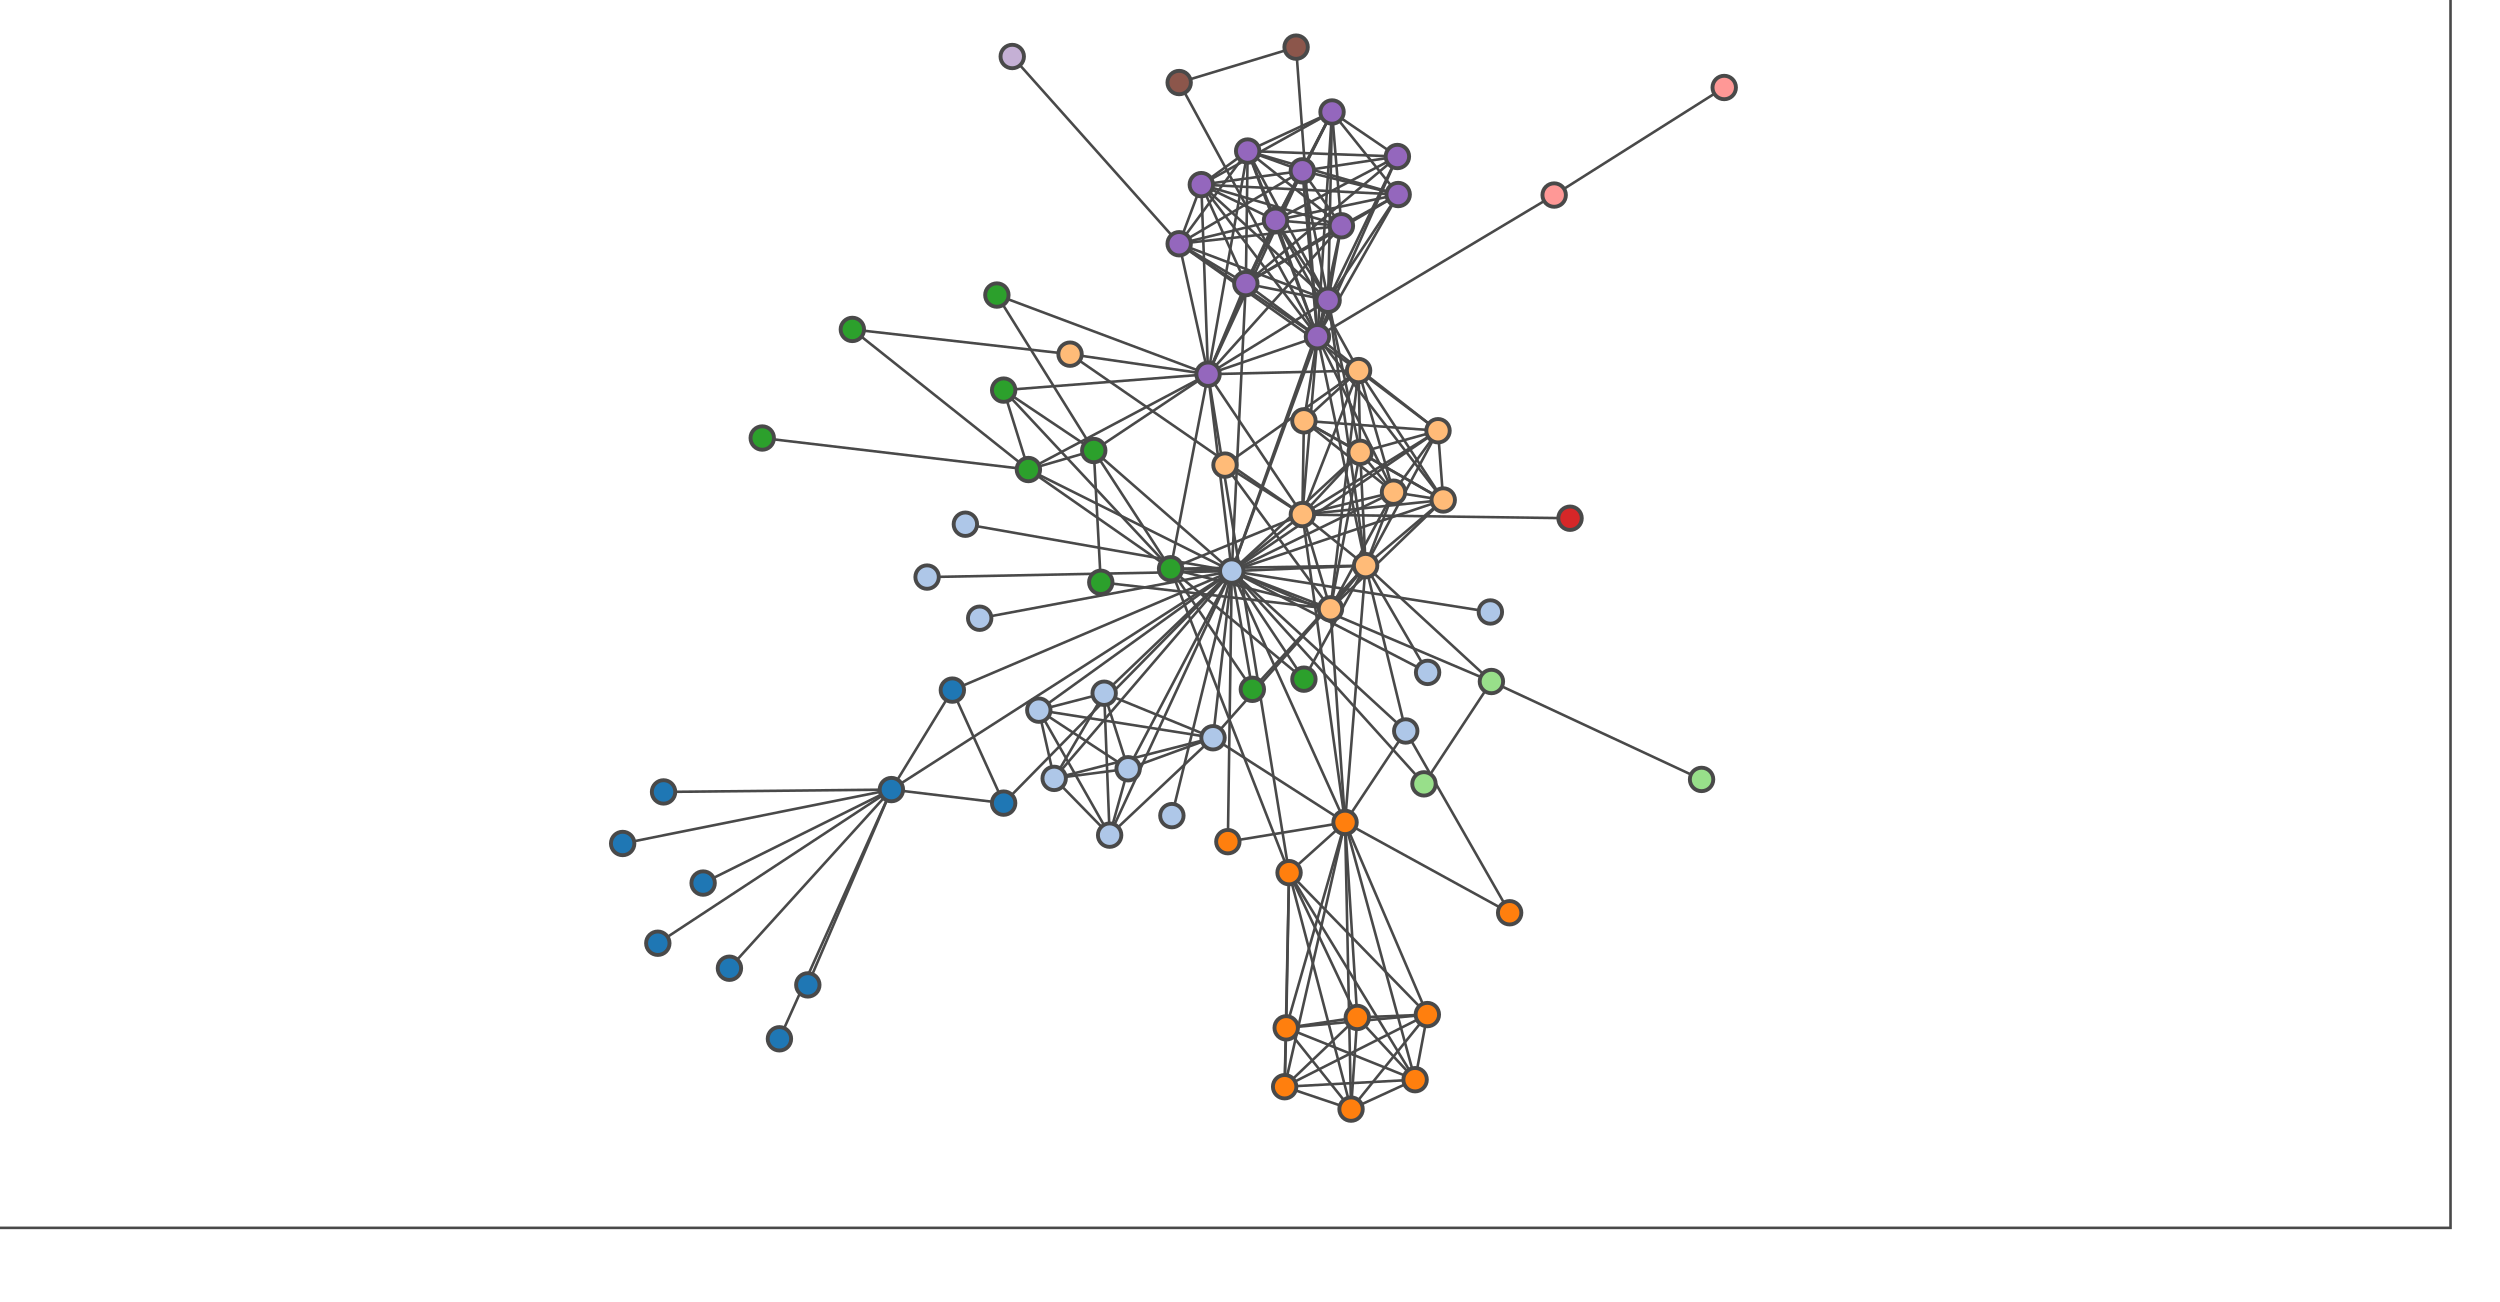 <?xml version="1.0" encoding="utf-8"?>
<!-- Generator: Adobe Illustrator 18.0.0, SVG Export Plug-In . SVG Version: 6.00 Build 0)  -->
<!DOCTYPE svg PUBLIC "-//W3C//DTD SVG 1.1//EN" "http://www.w3.org/Graphics/SVG/1.1/DTD/svg11.dtd">
<svg version="1.1" id="chart1" xmlns="http://www.w3.org/2000/svg" xmlns:xlink="http://www.w3.org/1999/xlink" x="0px" y="0px"
	 viewBox="0 0 960 500" enable-background="new 0 0 960 500" xml:space="preserve">
<rect x="-19" y="-28.5" fill="none" stroke="#494949" stroke-miterlimit="10" width="960" height="500"/>
<line fill="none" stroke="#494949" stroke-miterlimit="10" x1="310.2" y1="378.2" x2="342.3" y2="303.2"/>
<line fill="none" stroke="#494949" stroke-miterlimit="10" x1="385.4" y1="308.4" x2="342.3" y2="303.2"/>
<line fill="none" stroke="#494949" stroke-miterlimit="10" x1="365.7" y1="265" x2="342.3" y2="303.2"/>
<line fill="none" stroke="#494949" stroke-miterlimit="10" x1="365.7" y1="265" x2="385.4" y2="308.4"/>
<line fill="none" stroke="#494949" stroke-miterlimit="10" x1="270" y1="339.1" x2="342.3" y2="303.2"/>
<line fill="none" stroke="#494949" stroke-miterlimit="10" x1="254.8" y1="304.1" x2="342.3" y2="303.2"/>
<line fill="none" stroke="#494949" stroke-miterlimit="10" x1="299.3" y1="398.9" x2="342.3" y2="303.2"/>
<line fill="none" stroke="#494949" stroke-miterlimit="10" x1="239.1" y1="323.9" x2="342.3" y2="303.2"/>
<line fill="none" stroke="#494949" stroke-miterlimit="10" x1="252.6" y1="362.2" x2="342.3" y2="303.2"/>
<line fill="none" stroke="#494949" stroke-miterlimit="10" x1="280.1" y1="371.8" x2="342.3" y2="303.2"/>
<line fill="none" stroke="#494949" stroke-miterlimit="10" x1="473" y1="219.3" x2="572.3" y2="235"/>
<line fill="none" stroke="#494949" stroke-miterlimit="10" x1="473" y1="219.3" x2="365.7" y2="265"/>
<line fill="none" stroke="#494949" stroke-miterlimit="10" x1="473" y1="219.3" x2="385.4" y2="308.4"/>
<line fill="none" stroke="#494949" stroke-miterlimit="10" x1="473" y1="219.3" x2="342.3" y2="303.2"/>
<line fill="none" stroke="#494949" stroke-miterlimit="10" x1="471.5" y1="323.2" x2="473" y2="219.3"/>
<line fill="none" stroke="#494949" stroke-miterlimit="10" x1="370.7" y1="201.3" x2="473" y2="219.3"/>
<line fill="none" stroke="#494949" stroke-miterlimit="10" x1="450" y1="313.2" x2="473" y2="219.3"/>
<line fill="none" stroke="#494949" stroke-miterlimit="10" x1="356" y1="221.6" x2="473" y2="219.3"/>
<line fill="none" stroke="#494949" stroke-miterlimit="10" x1="493.3" y1="417.3" x2="495" y2="335.1"/>
<line fill="none" stroke="#494949" stroke-miterlimit="10" x1="493.9" y1="394.7" x2="495" y2="335.1"/>
<line fill="none" stroke="#494949" stroke-miterlimit="10" x1="493.9" y1="394.7" x2="493.3" y2="417.3"/>
<line fill="none" stroke="#494949" stroke-miterlimit="10" x1="521.2" y1="390.7" x2="495" y2="335.1"/>
<line fill="none" stroke="#494949" stroke-miterlimit="10" x1="521.2" y1="390.7" x2="493.3" y2="417.3"/>
<line fill="none" stroke="#494949" stroke-miterlimit="10" x1="521.2" y1="390.7" x2="493.9" y2="394.7"/>
<line fill="none" stroke="#494949" stroke-miterlimit="10" x1="548.1" y1="389.6" x2="495" y2="335.1"/>
<line fill="none" stroke="#494949" stroke-miterlimit="10" x1="548.1" y1="389.6" x2="493.3" y2="417.3"/>
<line fill="none" stroke="#494949" stroke-miterlimit="10" x1="548.1" y1="389.6" x2="493.9" y2="394.7"/>
<line fill="none" stroke="#494949" stroke-miterlimit="10" x1="548.1" y1="389.6" x2="521.2" y2="390.7"/>
<line fill="none" stroke="#494949" stroke-miterlimit="10" x1="543.4" y1="414.6" x2="495" y2="335.1"/>
<line fill="none" stroke="#494949" stroke-miterlimit="10" x1="543.4" y1="414.6" x2="493.3" y2="417.3"/>
<line fill="none" stroke="#494949" stroke-miterlimit="10" x1="543.4" y1="414.6" x2="493.9" y2="394.7"/>
<line fill="none" stroke="#494949" stroke-miterlimit="10" x1="543.4" y1="414.6" x2="521.2" y2="390.7"/>
<line fill="none" stroke="#494949" stroke-miterlimit="10" x1="543.4" y1="414.6" x2="548.1" y2="389.6"/>
<line fill="none" stroke="#494949" stroke-miterlimit="10" x1="518.8" y1="425.9" x2="495" y2="335.1"/>
<line fill="none" stroke="#494949" stroke-miterlimit="10" x1="518.8" y1="425.9" x2="493.3" y2="417.3"/>
<line fill="none" stroke="#494949" stroke-miterlimit="10" x1="518.8" y1="425.9" x2="493.9" y2="394.7"/>
<line fill="none" stroke="#494949" stroke-miterlimit="10" x1="518.8" y1="425.9" x2="521.2" y2="390.7"/>
<line fill="none" stroke="#494949" stroke-miterlimit="10" x1="518.8" y1="425.9" x2="548.1" y2="389.6"/>
<line fill="none" stroke="#494949" stroke-miterlimit="10" x1="518.8" y1="425.9" x2="543.4" y2="414.6"/>
<line fill="none" stroke="#494949" stroke-miterlimit="10" x1="516.5" y1="315.8" x2="495" y2="335.1"/>
<line fill="none" stroke="#494949" stroke-miterlimit="10" x1="516.5" y1="315.8" x2="493.3" y2="417.3"/>
<line fill="none" stroke="#494949" stroke-miterlimit="10" x1="516.5" y1="315.8" x2="493.9" y2="394.7"/>
<line fill="none" stroke="#494949" stroke-miterlimit="10" x1="516.5" y1="315.8" x2="521.2" y2="390.7"/>
<line fill="none" stroke="#494949" stroke-miterlimit="10" x1="516.5" y1="315.8" x2="548.1" y2="389.6"/>
<line fill="none" stroke="#494949" stroke-miterlimit="10" x1="516.5" y1="315.8" x2="543.4" y2="414.6"/>
<line fill="none" stroke="#494949" stroke-miterlimit="10" x1="516.5" y1="315.8" x2="518.8" y2="425.9"/>
<line fill="none" stroke="#494949" stroke-miterlimit="10" x1="516.5" y1="315.8" x2="471.5" y2="323.2"/>
<line fill="none" stroke="#494949" stroke-miterlimit="10" x1="516.5" y1="315.8" x2="473" y2="219.3"/>
<line fill="none" stroke="#494949" stroke-miterlimit="10" x1="510.9" y1="233.8" x2="516.5" y2="315.8"/>
<line fill="none" stroke="#494949" stroke-miterlimit="10" x1="510.9" y1="233.8" x2="473" y2="219.3"/>
<line fill="none" stroke="#494949" stroke-miterlimit="10" x1="500.1" y1="197.6" x2="510.9" y2="233.8"/>
<line fill="none" stroke="#494949" stroke-miterlimit="10" x1="500.1" y1="197.6" x2="516.5" y2="315.8"/>
<line fill="none" stroke="#494949" stroke-miterlimit="10" x1="500.1" y1="197.6" x2="473" y2="219.3"/>
<line fill="none" stroke="#494949" stroke-miterlimit="10" x1="449.5" y1="218.4" x2="510.9" y2="233.8"/>
<line fill="none" stroke="#494949" stroke-miterlimit="10" x1="449.5" y1="218.4" x2="473" y2="219.3"/>
<line fill="none" stroke="#494949" stroke-miterlimit="10" x1="449.5" y1="218.4" x2="495" y2="335.1"/>
<line fill="none" stroke="#494949" stroke-miterlimit="10" x1="449.5" y1="218.4" x2="500.1" y2="197.6"/>
<line fill="none" stroke="#494949" stroke-miterlimit="10" x1="524.4" y1="217.2" x2="473" y2="219.3"/>
<line fill="none" stroke="#494949" stroke-miterlimit="10" x1="524.4" y1="217.2" x2="516.5" y2="315.8"/>
<line fill="none" stroke="#494949" stroke-miterlimit="10" x1="524.4" y1="217.2" x2="500.1" y2="197.6"/>
<line fill="none" stroke="#494949" stroke-miterlimit="10" x1="524.4" y1="217.2" x2="510.9" y2="233.8"/>
<line fill="none" stroke="#494949" stroke-miterlimit="10" x1="524.4" y1="217.2" x2="449.5" y2="218.4"/>
<line fill="none" stroke="#494949" stroke-miterlimit="10" x1="572.7" y1="261.7" x2="473" y2="219.3"/>
<line fill="none" stroke="#494949" stroke-miterlimit="10" x1="572.7" y1="261.7" x2="524.4" y2="217.2"/>
<line fill="none" stroke="#494949" stroke-miterlimit="10" x1="465.8" y1="283.3" x2="516.5" y2="315.8"/>
<line fill="none" stroke="#494949" stroke-miterlimit="10" x1="465.8" y1="283.3" x2="524.4" y2="217.2"/>
<line fill="none" stroke="#494949" stroke-miterlimit="10" x1="465.8" y1="283.3" x2="473" y2="219.3"/>
<line fill="none" stroke="#494949" stroke-miterlimit="10" x1="579.7" y1="350.5" x2="516.5" y2="315.8"/>
<line fill="none" stroke="#494949" stroke-miterlimit="10" x1="539.8" y1="280.7" x2="579.7" y2="350.5"/>
<line fill="none" stroke="#494949" stroke-miterlimit="10" x1="539.8" y1="280.7" x2="473" y2="219.3"/>
<line fill="none" stroke="#494949" stroke-miterlimit="10" x1="539.8" y1="280.7" x2="516.5" y2="315.8"/>
<line fill="none" stroke="#494949" stroke-miterlimit="10" x1="539.8" y1="280.7" x2="524.4" y2="217.2"/>
<line fill="none" stroke="#494949" stroke-miterlimit="10" x1="376.2" y1="237.4" x2="473" y2="219.3"/>
<line fill="none" stroke="#494949" stroke-miterlimit="10" x1="548.2" y1="258.2" x2="473" y2="219.3"/>
<line fill="none" stroke="#494949" stroke-miterlimit="10" x1="548.2" y1="258.2" x2="524.4" y2="217.2"/>
<line fill="none" stroke="#494949" stroke-miterlimit="10" x1="433.2" y1="295.2" x2="473" y2="219.3"/>
<line fill="none" stroke="#494949" stroke-miterlimit="10" x1="433.2" y1="295.2" x2="465.8" y2="283.3"/>
<line fill="none" stroke="#494949" stroke-miterlimit="10" x1="424" y1="266.2" x2="473" y2="219.3"/>
<line fill="none" stroke="#494949" stroke-miterlimit="10" x1="424" y1="266.2" x2="433.2" y2="295.2"/>
<line fill="none" stroke="#494949" stroke-miterlimit="10" x1="424" y1="266.2" x2="465.8" y2="283.3"/>
<line fill="none" stroke="#494949" stroke-miterlimit="10" x1="404.8" y1="298.9" x2="433.2" y2="295.2"/>
<line fill="none" stroke="#494949" stroke-miterlimit="10" x1="404.8" y1="298.9" x2="424" y2="266.2"/>
<line fill="none" stroke="#494949" stroke-miterlimit="10" x1="404.8" y1="298.9" x2="473" y2="219.3"/>
<line fill="none" stroke="#494949" stroke-miterlimit="10" x1="404.8" y1="298.9" x2="465.8" y2="283.3"/>
<line fill="none" stroke="#494949" stroke-miterlimit="10" x1="398.9" y1="272.7" x2="433.2" y2="295.2"/>
<line fill="none" stroke="#494949" stroke-miterlimit="10" x1="398.9" y1="272.7" x2="424" y2="266.2"/>
<line fill="none" stroke="#494949" stroke-miterlimit="10" x1="398.9" y1="272.7" x2="404.8" y2="298.9"/>
<line fill="none" stroke="#494949" stroke-miterlimit="10" x1="398.9" y1="272.7" x2="473" y2="219.3"/>
<line fill="none" stroke="#494949" stroke-miterlimit="10" x1="398.9" y1="272.7" x2="465.8" y2="283.3"/>
<line fill="none" stroke="#494949" stroke-miterlimit="10" x1="426.1" y1="320.7" x2="433.2" y2="295.2"/>
<line fill="none" stroke="#494949" stroke-miterlimit="10" x1="426.1" y1="320.7" x2="424" y2="266.2"/>
<line fill="none" stroke="#494949" stroke-miterlimit="10" x1="426.1" y1="320.7" x2="404.8" y2="298.9"/>
<line fill="none" stroke="#494949" stroke-miterlimit="10" x1="426.1" y1="320.7" x2="398.9" y2="272.7"/>
<line fill="none" stroke="#494949" stroke-miterlimit="10" x1="426.1" y1="320.7" x2="473" y2="219.3"/>
<line fill="none" stroke="#494949" stroke-miterlimit="10" x1="426.1" y1="320.7" x2="465.8" y2="283.3"/>
<line fill="none" stroke="#494949" stroke-miterlimit="10" x1="410.9" y1="136" x2="500.1" y2="197.6"/>
<line fill="none" stroke="#494949" stroke-miterlimit="10" x1="602.9" y1="199" x2="500.1" y2="197.6"/>
<line fill="none" stroke="#494949" stroke-miterlimit="10" x1="521.7" y1="142.3" x2="510.9" y2="233.8"/>
<line fill="none" stroke="#494949" stroke-miterlimit="10" x1="521.7" y1="142.3" x2="500.1" y2="197.6"/>
<line fill="none" stroke="#494949" stroke-miterlimit="10" x1="470.4" y1="178.6" x2="521.7" y2="142.3"/>
<line fill="none" stroke="#494949" stroke-miterlimit="10" x1="470.4" y1="178.6" x2="500.1" y2="197.6"/>
<line fill="none" stroke="#494949" stroke-miterlimit="10" x1="470.4" y1="178.6" x2="510.9" y2="233.8"/>
<line fill="none" stroke="#494949" stroke-miterlimit="10" x1="480.9" y1="264.7" x2="473" y2="219.3"/>
<line fill="none" stroke="#494949" stroke-miterlimit="10" x1="480.9" y1="264.7" x2="449.5" y2="218.4"/>
<line fill="none" stroke="#494949" stroke-miterlimit="10" x1="480.9" y1="264.7" x2="524.4" y2="217.2"/>
<line fill="none" stroke="#494949" stroke-miterlimit="10" x1="546.8" y1="301" x2="572.7" y2="261.7"/>
<line fill="none" stroke="#494949" stroke-miterlimit="10" x1="546.8" y1="301" x2="473" y2="219.3"/>
<line fill="none" stroke="#494949" stroke-miterlimit="10" x1="653.4" y1="299.3" x2="572.7" y2="261.7"/>
<line fill="none" stroke="#494949" stroke-miterlimit="10" x1="596.8" y1="74.9" x2="662.1" y2="33.6"/>
<line fill="none" stroke="#494949" stroke-miterlimit="10" x1="505.9" y1="129.3" x2="596.8" y2="74.9"/>
<line fill="none" stroke="#494949" stroke-miterlimit="10" x1="505.9" y1="129.3" x2="500.1" y2="197.6"/>
<line fill="none" stroke="#494949" stroke-miterlimit="10" x1="505.9" y1="129.3" x2="524.4" y2="217.2"/>
<line fill="none" stroke="#494949" stroke-miterlimit="10" x1="505.9" y1="129.3" x2="473" y2="219.3"/>
<line fill="none" stroke="#494949" stroke-miterlimit="10" x1="420" y1="173" x2="449.5" y2="218.4"/>
<line fill="none" stroke="#494949" stroke-miterlimit="10" x1="420" y1="173" x2="473" y2="219.3"/>
<line fill="none" stroke="#494949" stroke-miterlimit="10" x1="422.7" y1="223.6" x2="420" y2="173"/>
<line fill="none" stroke="#494949" stroke-miterlimit="10" x1="422.7" y1="223.6" x2="510.9" y2="233.8"/>
<line fill="none" stroke="#494949" stroke-miterlimit="10" x1="394.9" y1="180.3" x2="420" y2="173"/>
<line fill="none" stroke="#494949" stroke-miterlimit="10" x1="394.9" y1="180.3" x2="449.5" y2="218.4"/>
<line fill="none" stroke="#494949" stroke-miterlimit="10" x1="394.9" y1="180.3" x2="473" y2="219.3"/>
<line fill="none" stroke="#494949" stroke-miterlimit="10" x1="327.3" y1="126.5" x2="394.9" y2="180.3"/>
<line fill="none" stroke="#494949" stroke-miterlimit="10" x1="327.3" y1="126.5" x2="410.9" y2="136"/>
<line fill="none" stroke="#494949" stroke-miterlimit="10" x1="292.7" y1="168.2" x2="394.9" y2="180.3"/>
<line fill="none" stroke="#494949" stroke-miterlimit="10" x1="385.4" y1="149.8" x2="394.9" y2="180.3"/>
<line fill="none" stroke="#494949" stroke-miterlimit="10" x1="385.4" y1="149.8" x2="420" y2="173"/>
<line fill="none" stroke="#494949" stroke-miterlimit="10" x1="385.4" y1="149.8" x2="449.5" y2="218.4"/>
<line fill="none" stroke="#494949" stroke-miterlimit="10" x1="463.9" y1="143.7" x2="394.9" y2="180.3"/>
<line fill="none" stroke="#494949" stroke-miterlimit="10" x1="463.9" y1="143.7" x2="420" y2="173"/>
<line fill="none" stroke="#494949" stroke-miterlimit="10" x1="463.9" y1="143.7" x2="410.9" y2="136"/>
<line fill="none" stroke="#494949" stroke-miterlimit="10" x1="463.9" y1="143.7" x2="385.4" y2="149.8"/>
<line fill="none" stroke="#494949" stroke-miterlimit="10" x1="463.9" y1="143.7" x2="449.5" y2="218.4"/>
<line fill="none" stroke="#494949" stroke-miterlimit="10" x1="463.9" y1="143.7" x2="473" y2="219.3"/>
<line fill="none" stroke="#494949" stroke-miterlimit="10" x1="463.9" y1="143.7" x2="495" y2="335.1"/>
<line fill="none" stroke="#494949" stroke-miterlimit="10" x1="463.9" y1="143.7" x2="500.1" y2="197.6"/>
<line fill="none" stroke="#494949" stroke-miterlimit="10" x1="463.9" y1="143.7" x2="521.7" y2="142.3"/>
<line fill="none" stroke="#494949" stroke-miterlimit="10" x1="463.9" y1="143.7" x2="505.9" y2="129.3"/>
<line fill="none" stroke="#494949" stroke-miterlimit="10" x1="382.8" y1="113.3" x2="420" y2="173"/>
<line fill="none" stroke="#494949" stroke-miterlimit="10" x1="382.8" y1="113.3" x2="463.9" y2="143.7"/>
<line fill="none" stroke="#494949" stroke-miterlimit="10" x1="452.8" y1="93.6" x2="463.9" y2="143.7"/>
<line fill="none" stroke="#494949" stroke-miterlimit="10" x1="452.8" y1="93.6" x2="521.7" y2="142.3"/>
<line fill="none" stroke="#494949" stroke-miterlimit="10" x1="452.8" y1="93.6" x2="505.9" y2="129.3"/>
<line fill="none" stroke="#494949" stroke-miterlimit="10" x1="510" y1="115.3" x2="463.9" y2="143.7"/>
<line fill="none" stroke="#494949" stroke-miterlimit="10" x1="510" y1="115.3" x2="505.9" y2="129.3"/>
<line fill="none" stroke="#494949" stroke-miterlimit="10" x1="510" y1="115.3" x2="524.4" y2="217.2"/>
<line fill="none" stroke="#494949" stroke-miterlimit="10" x1="510" y1="115.3" x2="452.8" y2="93.6"/>
<line fill="none" stroke="#494949" stroke-miterlimit="10" x1="510" y1="115.3" x2="473" y2="219.3"/>
<line fill="none" stroke="#494949" stroke-miterlimit="10" x1="461.3" y1="70.9" x2="510" y2="115.3"/>
<line fill="none" stroke="#494949" stroke-miterlimit="10" x1="461.3" y1="70.9" x2="463.9" y2="143.7"/>
<line fill="none" stroke="#494949" stroke-miterlimit="10" x1="461.3" y1="70.9" x2="505.9" y2="129.3"/>
<line fill="none" stroke="#494949" stroke-miterlimit="10" x1="461.3" y1="70.9" x2="452.8" y2="93.6"/>
<line fill="none" stroke="#494949" stroke-miterlimit="10" x1="536.9" y1="74.7" x2="505.9" y2="129.3"/>
<line fill="none" stroke="#494949" stroke-miterlimit="10" x1="536.9" y1="74.7" x2="510" y2="115.3"/>
<line fill="none" stroke="#494949" stroke-miterlimit="10" x1="536.9" y1="74.7" x2="461.3" y2="70.9"/>
<line fill="none" stroke="#494949" stroke-miterlimit="10" x1="515.1" y1="86.7" x2="505.9" y2="129.3"/>
<line fill="none" stroke="#494949" stroke-miterlimit="10" x1="515.1" y1="86.7" x2="510" y2="115.3"/>
<line fill="none" stroke="#494949" stroke-miterlimit="10" x1="515.1" y1="86.7" x2="536.9" y2="74.7"/>
<line fill="none" stroke="#494949" stroke-miterlimit="10" x1="515.1" y1="86.7" x2="461.3" y2="70.9"/>
<line fill="none" stroke="#494949" stroke-miterlimit="10" x1="515.1" y1="86.7" x2="452.8" y2="93.6"/>
<line fill="none" stroke="#494949" stroke-miterlimit="10" x1="515.1" y1="86.7" x2="463.9" y2="143.7"/>
<line fill="none" stroke="#494949" stroke-miterlimit="10" x1="489.8" y1="84.6" x2="463.9" y2="143.7"/>
<line fill="none" stroke="#494949" stroke-miterlimit="10" x1="489.8" y1="84.6" x2="510" y2="115.3"/>
<line fill="none" stroke="#494949" stroke-miterlimit="10" x1="489.8" y1="84.6" x2="461.3" y2="70.9"/>
<line fill="none" stroke="#494949" stroke-miterlimit="10" x1="489.8" y1="84.6" x2="505.9" y2="129.3"/>
<line fill="none" stroke="#494949" stroke-miterlimit="10" x1="489.8" y1="84.6" x2="452.8" y2="93.6"/>
<line fill="none" stroke="#494949" stroke-miterlimit="10" x1="489.8" y1="84.6" x2="521.7" y2="142.3"/>
<line fill="none" stroke="#494949" stroke-miterlimit="10" x1="489.8" y1="84.6" x2="515.1" y2="86.7"/>
<line fill="none" stroke="#494949" stroke-miterlimit="10" x1="489.8" y1="84.6" x2="536.9" y2="74.7"/>
<line fill="none" stroke="#494949" stroke-miterlimit="10" x1="500.1" y1="65.6" x2="461.3" y2="70.9"/>
<line fill="none" stroke="#494949" stroke-miterlimit="10" x1="500.1" y1="65.6" x2="505.9" y2="129.3"/>
<line fill="none" stroke="#494949" stroke-miterlimit="10" x1="500.1" y1="65.6" x2="489.8" y2="84.6"/>
<line fill="none" stroke="#494949" stroke-miterlimit="10" x1="500.1" y1="65.6" x2="452.8" y2="93.6"/>
<line fill="none" stroke="#494949" stroke-miterlimit="10" x1="500.1" y1="65.6" x2="510" y2="115.3"/>
<line fill="none" stroke="#494949" stroke-miterlimit="10" x1="500.1" y1="65.6" x2="515.1" y2="86.7"/>
<line fill="none" stroke="#494949" stroke-miterlimit="10" x1="500.1" y1="65.6" x2="536.9" y2="74.7"/>
<line fill="none" stroke="#494949" stroke-miterlimit="10" x1="500.1" y1="65.6" x2="463.9" y2="143.7"/>
<line fill="none" stroke="#494949" stroke-miterlimit="10" x1="478.4" y1="108.9" x2="463.9" y2="143.7"/>
<line fill="none" stroke="#494949" stroke-miterlimit="10" x1="478.4" y1="108.9" x2="489.8" y2="84.6"/>
<line fill="none" stroke="#494949" stroke-miterlimit="10" x1="478.4" y1="108.9" x2="505.9" y2="129.3"/>
<line fill="none" stroke="#494949" stroke-miterlimit="10" x1="478.4" y1="108.9" x2="500.1" y2="65.6"/>
<line fill="none" stroke="#494949" stroke-miterlimit="10" x1="478.4" y1="108.9" x2="510" y2="115.3"/>
<line fill="none" stroke="#494949" stroke-miterlimit="10" x1="478.4" y1="108.9" x2="515.1" y2="86.7"/>
<line fill="none" stroke="#494949" stroke-miterlimit="10" x1="478.4" y1="108.9" x2="536.9" y2="74.7"/>
<line fill="none" stroke="#494949" stroke-miterlimit="10" x1="478.4" y1="108.9" x2="461.3" y2="70.9"/>
<line fill="none" stroke="#494949" stroke-miterlimit="10" x1="478.4" y1="108.9" x2="452.8" y2="93.6"/>
<line fill="none" stroke="#494949" stroke-miterlimit="10" x1="478.4" y1="108.9" x2="473" y2="219.3"/>
<line fill="none" stroke="#494949" stroke-miterlimit="10" x1="479.1" y1="58" x2="500.1" y2="65.6"/>
<line fill="none" stroke="#494949" stroke-miterlimit="10" x1="479.1" y1="58" x2="478.4" y2="108.9"/>
<line fill="none" stroke="#494949" stroke-miterlimit="10" x1="479.1" y1="58" x2="505.9" y2="129.3"/>
<line fill="none" stroke="#494949" stroke-miterlimit="10" x1="479.1" y1="58" x2="489.8" y2="84.6"/>
<line fill="none" stroke="#494949" stroke-miterlimit="10" x1="479.1" y1="58" x2="510" y2="115.3"/>
<line fill="none" stroke="#494949" stroke-miterlimit="10" x1="479.1" y1="58" x2="515.1" y2="86.7"/>
<line fill="none" stroke="#494949" stroke-miterlimit="10" x1="479.1" y1="58" x2="536.9" y2="74.7"/>
<line fill="none" stroke="#494949" stroke-miterlimit="10" x1="479.1" y1="58" x2="461.3" y2="70.9"/>
<line fill="none" stroke="#494949" stroke-miterlimit="10" x1="479.1" y1="58" x2="452.8" y2="93.6"/>
<line fill="none" stroke="#494949" stroke-miterlimit="10" x1="479.1" y1="58" x2="463.9" y2="143.7"/>
<line fill="none" stroke="#494949" stroke-miterlimit="10" x1="511.5" y1="43" x2="478.4" y2="108.9"/>
<line fill="none" stroke="#494949" stroke-miterlimit="10" x1="511.5" y1="43" x2="510" y2="115.3"/>
<line fill="none" stroke="#494949" stroke-miterlimit="10" x1="511.5" y1="43" x2="461.3" y2="70.9"/>
<line fill="none" stroke="#494949" stroke-miterlimit="10" x1="511.5" y1="43" x2="489.8" y2="84.6"/>
<line fill="none" stroke="#494949" stroke-miterlimit="10" x1="511.5" y1="43" x2="479.1" y2="58"/>
<line fill="none" stroke="#494949" stroke-miterlimit="10" x1="511.5" y1="43" x2="505.9" y2="129.3"/>
<line fill="none" stroke="#494949" stroke-miterlimit="10" x1="511.5" y1="43" x2="500.1" y2="65.6"/>
<line fill="none" stroke="#494949" stroke-miterlimit="10" x1="511.5" y1="43" x2="515.1" y2="86.7"/>
<line fill="none" stroke="#494949" stroke-miterlimit="10" x1="511.5" y1="43" x2="536.9" y2="74.7"/>
<line fill="none" stroke="#494949" stroke-miterlimit="10" x1="388.7" y1="21.7" x2="452.8" y2="93.6"/>
<line fill="none" stroke="#494949" stroke-miterlimit="10" x1="554.2" y1="192" x2="500.1" y2="197.6"/>
<line fill="none" stroke="#494949" stroke-miterlimit="10" x1="554.2" y1="192" x2="473" y2="219.3"/>
<line fill="none" stroke="#494949" stroke-miterlimit="10" x1="554.2" y1="192" x2="510.9" y2="233.8"/>
<line fill="none" stroke="#494949" stroke-miterlimit="10" x1="554.2" y1="192" x2="524.4" y2="217.2"/>
<line fill="none" stroke="#494949" stroke-miterlimit="10" x1="554.2" y1="192" x2="505.9" y2="129.3"/>
<line fill="none" stroke="#494949" stroke-miterlimit="10" x1="554.2" y1="192" x2="521.7" y2="142.3"/>
<line fill="none" stroke="#494949" stroke-miterlimit="10" x1="535.1" y1="189" x2="500.1" y2="197.6"/>
<line fill="none" stroke="#494949" stroke-miterlimit="10" x1="535.1" y1="189" x2="554.2" y2="192"/>
<line fill="none" stroke="#494949" stroke-miterlimit="10" x1="535.1" y1="189" x2="473" y2="219.3"/>
<line fill="none" stroke="#494949" stroke-miterlimit="10" x1="535.1" y1="189" x2="510.9" y2="233.8"/>
<line fill="none" stroke="#494949" stroke-miterlimit="10" x1="535.1" y1="189" x2="524.4" y2="217.2"/>
<line fill="none" stroke="#494949" stroke-miterlimit="10" x1="535.1" y1="189" x2="505.9" y2="129.3"/>
<line fill="none" stroke="#494949" stroke-miterlimit="10" x1="535.1" y1="189" x2="521.7" y2="142.3"/>
<line fill="none" stroke="#494949" stroke-miterlimit="10" x1="522.3" y1="173.7" x2="500.1" y2="197.6"/>
<line fill="none" stroke="#494949" stroke-miterlimit="10" x1="522.3" y1="173.7" x2="535.1" y2="189"/>
<line fill="none" stroke="#494949" stroke-miterlimit="10" x1="522.3" y1="173.7" x2="554.2" y2="192"/>
<line fill="none" stroke="#494949" stroke-miterlimit="10" x1="522.3" y1="173.7" x2="473" y2="219.3"/>
<line fill="none" stroke="#494949" stroke-miterlimit="10" x1="522.3" y1="173.7" x2="510.9" y2="233.8"/>
<line fill="none" stroke="#494949" stroke-miterlimit="10" x1="522.3" y1="173.7" x2="524.4" y2="217.2"/>
<line fill="none" stroke="#494949" stroke-miterlimit="10" x1="522.3" y1="173.7" x2="521.7" y2="142.3"/>
<line fill="none" stroke="#494949" stroke-miterlimit="10" x1="522.3" y1="173.7" x2="510" y2="115.3"/>
<line fill="none" stroke="#494949" stroke-miterlimit="10" x1="552.2" y1="165.4" x2="524.4" y2="217.2"/>
<line fill="none" stroke="#494949" stroke-miterlimit="10" x1="552.2" y1="165.4" x2="535.1" y2="189"/>
<line fill="none" stroke="#494949" stroke-miterlimit="10" x1="552.2" y1="165.4" x2="554.2" y2="192"/>
<line fill="none" stroke="#494949" stroke-miterlimit="10" x1="552.2" y1="165.4" x2="522.3" y2="173.7"/>
<line fill="none" stroke="#494949" stroke-miterlimit="10" x1="552.2" y1="165.4" x2="473" y2="219.3"/>
<line fill="none" stroke="#494949" stroke-miterlimit="10" x1="552.2" y1="165.4" x2="505.9" y2="129.3"/>
<line fill="none" stroke="#494949" stroke-miterlimit="10" x1="552.2" y1="165.4" x2="521.7" y2="142.3"/>
<line fill="none" stroke="#494949" stroke-miterlimit="10" x1="552.2" y1="165.4" x2="500.1" y2="197.6"/>
<line fill="none" stroke="#494949" stroke-miterlimit="10" x1="500.7" y1="260.8" x2="449.5" y2="218.4"/>
<line fill="none" stroke="#494949" stroke-miterlimit="10" x1="500.7" y1="260.8" x2="524.4" y2="217.2"/>
<line fill="none" stroke="#494949" stroke-miterlimit="10" x1="500.7" y1="260.8" x2="473" y2="219.3"/>
<line fill="none" stroke="#494949" stroke-miterlimit="10" x1="497.7" y1="18.1" x2="505.9" y2="129.3"/>
<line fill="none" stroke="#494949" stroke-miterlimit="10" x1="452.8" y1="31.7" x2="505.9" y2="129.3"/>
<line fill="none" stroke="#494949" stroke-miterlimit="10" x1="452.8" y1="31.7" x2="497.7" y2="18.1"/>
<line fill="none" stroke="#494949" stroke-miterlimit="10" x1="500.7" y1="161.6" x2="535.1" y2="189"/>
<line fill="none" stroke="#494949" stroke-miterlimit="10" x1="500.7" y1="161.6" x2="554.2" y2="192"/>
<line fill="none" stroke="#494949" stroke-miterlimit="10" x1="500.7" y1="161.6" x2="500.1" y2="197.6"/>
<line fill="none" stroke="#494949" stroke-miterlimit="10" x1="500.7" y1="161.6" x2="505.9" y2="129.3"/>
<line fill="none" stroke="#494949" stroke-miterlimit="10" x1="500.7" y1="161.6" x2="521.7" y2="142.3"/>
<line fill="none" stroke="#494949" stroke-miterlimit="10" x1="500.7" y1="161.6" x2="522.3" y2="173.7"/>
<line fill="none" stroke="#494949" stroke-miterlimit="10" x1="500.7" y1="161.6" x2="552.2" y2="165.4"/>
<line fill="none" stroke="#494949" stroke-miterlimit="10" x1="536.6" y1="60.1" x2="478.4" y2="108.9"/>
<line fill="none" stroke="#494949" stroke-miterlimit="10" x1="536.6" y1="60.1" x2="479.1" y2="58"/>
<line fill="none" stroke="#494949" stroke-miterlimit="10" x1="536.6" y1="60.1" x2="511.5" y2="43"/>
<line fill="none" stroke="#494949" stroke-miterlimit="10" x1="536.6" y1="60.1" x2="500.1" y2="65.6"/>
<line fill="none" stroke="#494949" stroke-miterlimit="10" x1="536.6" y1="60.1" x2="489.8" y2="84.6"/>
<line fill="none" stroke="#494949" stroke-miterlimit="10" x1="536.6" y1="60.1" x2="505.9" y2="129.3"/>
<line fill="none" stroke="#494949" stroke-miterlimit="10" x1="536.6" y1="60.1" x2="510" y2="115.3"/>
<circle fill="#1F77B4" stroke="#494949" stroke-width="1.5" cx="342.3" cy="303.2" r="4.5"/>
<circle fill="#1F77B4" stroke="#494949" stroke-width="1.5" cx="310.2" cy="378.2" r="4.5"/>
<circle fill="#1F77B4" stroke="#494949" stroke-width="1.5" cx="385.4" cy="308.4" r="4.5"/>
<circle fill="#1F77B4" stroke="#494949" stroke-width="1.5" cx="365.7" cy="265" r="4.5"/>
<circle fill="#1F77B4" stroke="#494949" stroke-width="1.5" cx="270" cy="339.1" r="4.5"/>
<circle fill="#1F77B4" stroke="#494949" stroke-width="1.5" cx="254.8" cy="304.1" r="4.5"/>
<circle fill="#1F77B4" stroke="#494949" stroke-width="1.5" cx="299.3" cy="398.9" r="4.5"/>
<circle fill="#1F77B4" stroke="#494949" stroke-width="1.5" cx="239.1" cy="323.9" r="4.5"/>
<circle fill="#1F77B4" stroke="#494949" stroke-width="1.5" cx="252.6" cy="362.2" r="4.5"/>
<circle fill="#1F77B4" stroke="#494949" stroke-width="1.5" cx="280.1" cy="371.8" r="4.5"/>
<circle fill="#AEC7E8" stroke="#494949" stroke-width="1.5" cx="572.3" cy="235" r="4.5"/>
<circle fill="#AEC7E8" stroke="#494949" stroke-width="1.5" cx="473" cy="219.3" r="4.5"/>
<circle fill="#FF7F0E" stroke="#494949" stroke-width="1.5" cx="471.5" cy="323.2" r="4.5"/>
<circle fill="#AEC7E8" stroke="#494949" stroke-width="1.5" cx="370.7" cy="201.3" r="4.5"/>
<circle fill="#AEC7E8" stroke="#494949" stroke-width="1.5" cx="450" cy="313.2" r="4.5"/>
<circle fill="#AEC7E8" stroke="#494949" stroke-width="1.5" cx="356" cy="221.6" r="4.5"/>
<circle fill="#FF7F0E" stroke="#494949" stroke-width="1.5" cx="495" cy="335.1" r="4.5"/>
<circle fill="#FF7F0E" stroke="#494949" stroke-width="1.5" cx="493.3" cy="417.3" r="4.5"/>
<circle fill="#FF7F0E" stroke="#494949" stroke-width="1.5" cx="493.9" cy="394.7" r="4.5"/>
<circle fill="#FF7F0E" stroke="#494949" stroke-width="1.5" cx="521.2" cy="390.7" r="4.5"/>
<circle fill="#FF7F0E" stroke="#494949" stroke-width="1.5" cx="548.1" cy="389.6" r="4.5"/>
<circle fill="#FF7F0E" stroke="#494949" stroke-width="1.5" cx="543.4" cy="414.6" r="4.5"/>
<circle fill="#FF7F0E" stroke="#494949" stroke-width="1.5" cx="518.8" cy="425.9" r="4.5"/>
<circle fill="#FF7F0E" stroke="#494949" stroke-width="1.5" cx="516.5" cy="315.8" r="4.5"/>
<circle fill="#FFBB78" stroke="#494949" stroke-width="1.5" cx="510.9" cy="233.8" r="4.5"/>
<circle fill="#FFBB78" stroke="#494949" stroke-width="1.5" cx="500.1" cy="197.6" r="4.5"/>
<circle fill="#2CA02C" stroke="#494949" stroke-width="1.5" cx="449.5" cy="218.4" r="4.5"/>
<circle fill="#FFBB78" stroke="#494949" stroke-width="1.5" cx="524.4" cy="217.2" r="4.5"/>
<circle fill="#98DF8A" stroke="#494949" stroke-width="1.5" cx="572.7" cy="261.7" r="4.5"/>
<circle fill="#AEC7E8" stroke="#494949" stroke-width="1.5" cx="465.8" cy="283.3" r="4.5"/>
<circle fill="#FF7F0E" stroke="#494949" stroke-width="1.5" cx="579.7" cy="350.5" r="4.5"/>
<circle fill="#AEC7E8" stroke="#494949" stroke-width="1.5" cx="539.8" cy="280.7" r="4.5"/>
<circle fill="#AEC7E8" stroke="#494949" stroke-width="1.5" cx="376.2" cy="237.4" r="4.5"/>
<circle fill="#AEC7E8" stroke="#494949" stroke-width="1.5" cx="548.2" cy="258.2" r="4.5"/>
<circle fill="#AEC7E8" stroke="#494949" stroke-width="1.5" cx="433.2" cy="295.2" r="4.5"/>
<circle fill="#AEC7E8" stroke="#494949" stroke-width="1.5" cx="424" cy="266.2" r="4.5"/>
<circle fill="#AEC7E8" stroke="#494949" stroke-width="1.5" cx="404.8" cy="298.9" r="4.5"/>
<circle fill="#AEC7E8" stroke="#494949" stroke-width="1.5" cx="398.9" cy="272.7" r="4.5"/>
<circle fill="#AEC7E8" stroke="#494949" stroke-width="1.5" cx="426.1" cy="320.7" r="4.5"/>
<circle fill="#FFBB78" stroke="#494949" stroke-width="1.5" cx="410.9" cy="136" r="4.5"/>
<circle fill="#D62728" stroke="#494949" stroke-width="1.5" cx="602.9" cy="199" r="4.5"/>
<circle fill="#FFBB78" stroke="#494949" stroke-width="1.5" cx="521.7" cy="142.3" r="4.5"/>
<circle fill="#FFBB78" stroke="#494949" stroke-width="1.5" cx="470.4" cy="178.6" r="4.5"/>
<circle fill="#2CA02C" stroke="#494949" stroke-width="1.5" cx="480.9" cy="264.7" r="4.5"/>
<circle fill="#98DF8A" stroke="#494949" stroke-width="1.5" cx="546.8" cy="301" r="4.5"/>
<circle fill="#98DF8A" stroke="#494949" stroke-width="1.5" cx="653.4" cy="299.3" r="4.5"/>
<circle fill="#FF9896" stroke="#494949" stroke-width="1.5" cx="662.1" cy="33.6" r="4.5"/>
<circle fill="#FF9896" stroke="#494949" stroke-width="1.5" cx="596.8" cy="74.9" r="4.5"/>
<circle fill="#9467BD" stroke="#494949" stroke-width="1.5" cx="505.9" cy="129.3" r="4.5"/>
<circle fill="#2CA02C" stroke="#494949" stroke-width="1.5" cx="420" cy="173" r="4.5"/>
<circle fill="#2CA02C" stroke="#494949" stroke-width="1.5" cx="422.7" cy="223.6" r="4.5"/>
<circle fill="#2CA02C" stroke="#494949" stroke-width="1.5" cx="394.9" cy="180.3" r="4.5"/>
<circle fill="#2CA02C" stroke="#494949" stroke-width="1.5" cx="327.3" cy="126.5" r="4.5"/>
<circle fill="#2CA02C" stroke="#494949" stroke-width="1.5" cx="292.7" cy="168.2" r="4.5"/>
<circle fill="#2CA02C" stroke="#494949" stroke-width="1.5" cx="385.4" cy="149.8" r="4.5"/>
<circle fill="#9467BD" stroke="#494949" stroke-width="1.5" cx="463.9" cy="143.7" r="4.5"/>
<circle fill="#2CA02C" stroke="#494949" stroke-width="1.5" cx="382.8" cy="113.3" r="4.5"/>
<circle fill="#9467BD" stroke="#494949" stroke-width="1.5" cx="452.8" cy="93.6" r="4.5"/>
<circle fill="#9467BD" stroke="#494949" stroke-width="1.5" cx="510" cy="115.3" r="4.5"/>
<circle fill="#9467BD" stroke="#494949" stroke-width="1.5" cx="461.3" cy="70.9" r="4.5"/>
<circle fill="#9467BD" stroke="#494949" stroke-width="1.5" cx="536.9" cy="74.7" r="4.5"/>
<circle fill="#9467BD" stroke="#494949" stroke-width="1.5" cx="515.1" cy="86.7" r="4.5"/>
<circle fill="#9467BD" stroke="#494949" stroke-width="1.5" cx="489.8" cy="84.6" r="4.5"/>
<circle fill="#9467BD" stroke="#494949" stroke-width="1.5" cx="500.1" cy="65.6" r="4.5"/>
<circle fill="#9467BD" stroke="#494949" stroke-width="1.5" cx="478.4" cy="108.9" r="4.5"/>
<circle fill="#9467BD" stroke="#494949" stroke-width="1.5" cx="479.1" cy="58" r="4.5"/>
<circle fill="#9467BD" stroke="#494949" stroke-width="1.5" cx="511.5" cy="43" r="4.5"/>
<circle fill="#C5B0D5" stroke="#494949" stroke-width="1.5" cx="388.7" cy="21.7" r="4.5"/>
<circle fill="#FFBB78" stroke="#494949" stroke-width="1.5" cx="554.2" cy="192" r="4.5"/>
<circle fill="#FFBB78" stroke="#494949" stroke-width="1.5" cx="535.1" cy="189" r="4.5"/>
<circle fill="#FFBB78" stroke="#494949" stroke-width="1.5" cx="522.3" cy="173.7" r="4.5"/>
<circle fill="#FFBB78" stroke="#494949" stroke-width="1.5" cx="552.2" cy="165.4" r="4.5"/>
<circle fill="#2CA02C" stroke="#494949" stroke-width="1.5" cx="500.7" cy="260.8" r="4.5"/>
<circle fill="#8C564B" stroke="#494949" stroke-width="1.5" cx="497.7" cy="18.1" r="4.5"/>
<circle fill="#8C564B" stroke="#494949" stroke-width="1.5" cx="452.8" cy="31.7" r="4.5"/>
<circle fill="#FFBB78" stroke="#494949" stroke-width="1.5" cx="500.7" cy="161.6" r="4.5"/>
<circle fill="#9467BD" stroke="#494949" stroke-width="1.5" cx="536.6" cy="60.1" r="4.5"/>
</svg>
